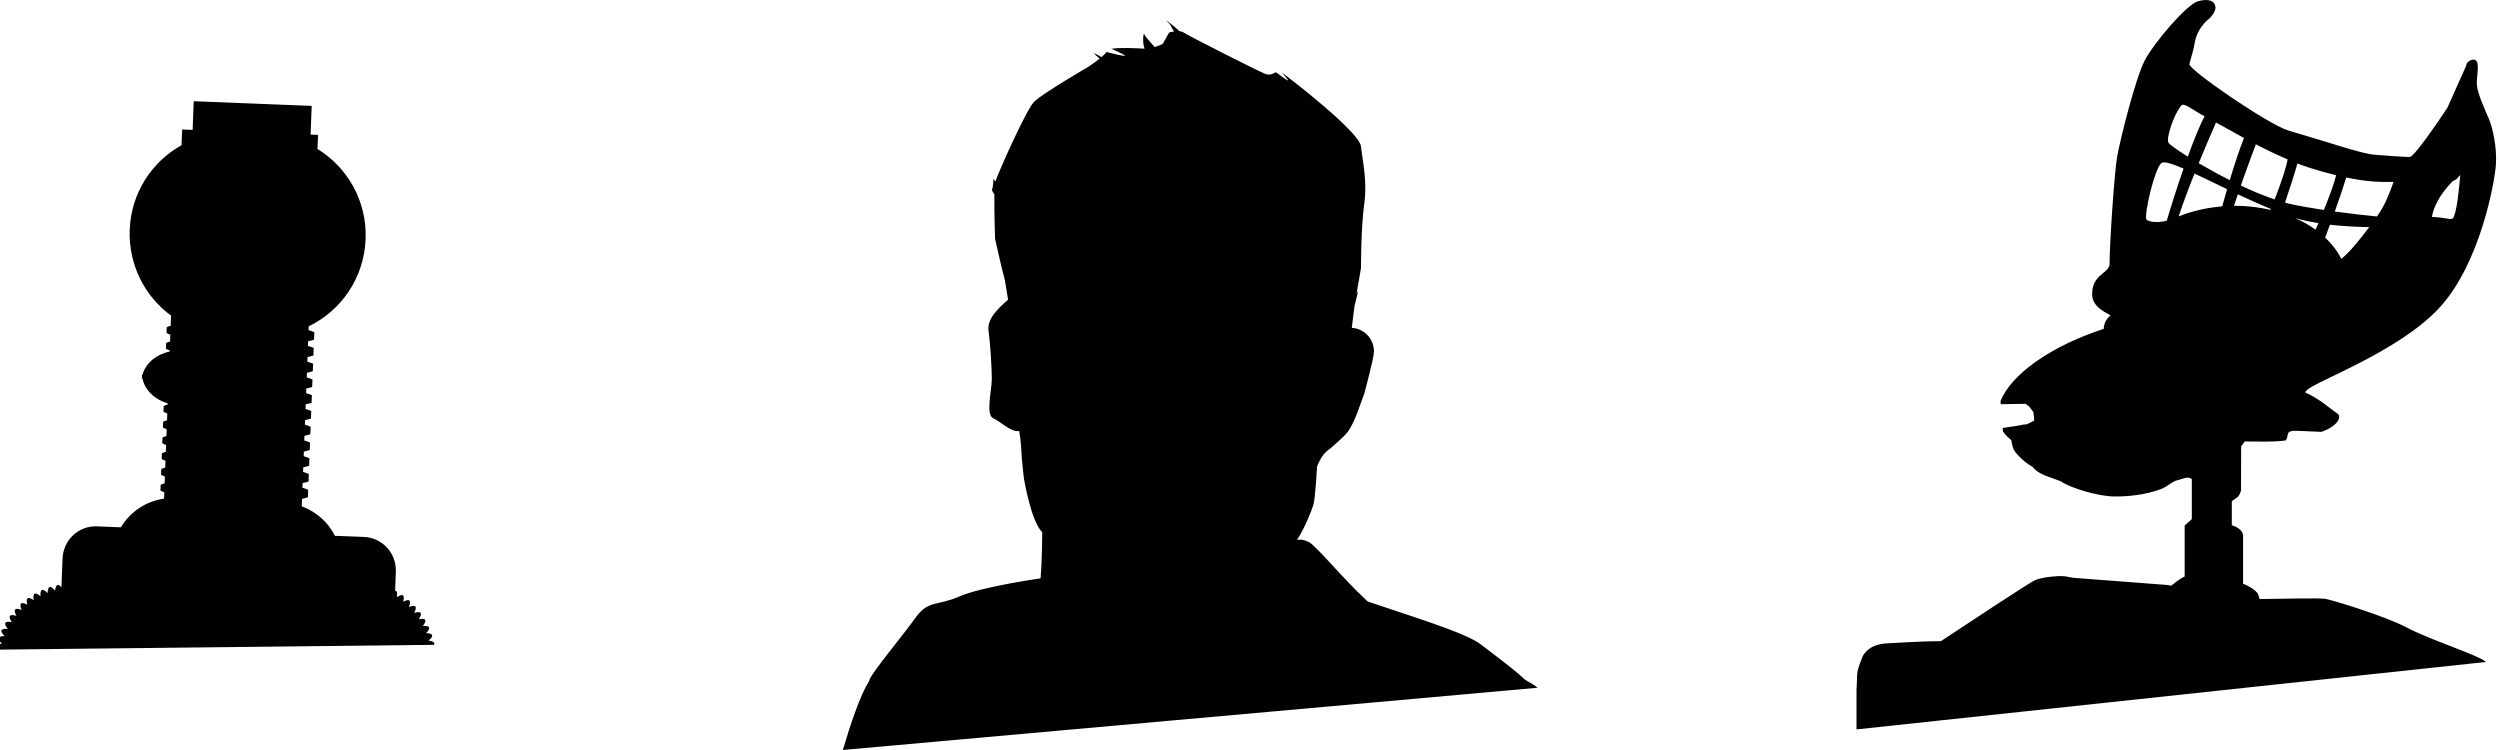 <?xml version="1.0" encoding="utf-8"?>
<!-- Generator: Adobe Illustrator 15.0.0, SVG Export Plug-In  -->
<!DOCTYPE svg PUBLIC "-//W3C//DTD SVG 1.1//EN" "http://www.w3.org/Graphics/SVG/1.1/DTD/svg11.dtd">
<svg version="1.1"
	 xmlns="http://www.w3.org/2000/svg" xmlns:xlink="http://www.w3.org/1999/xlink" xmlns:a="http://ns.adobe.com/AdobeSVGViewerExtensions/3.0/"
	 x="0px" y="0px" width="200px" height="60px" viewBox="0.31 0 200 60" overflow="visible" enable-background="new 0.31 0 200 60"
	 xml:space="preserve">
<defs>
</defs>
<path fill="#010101" d="M199.196,52.957c-0.606-0.543-4.501-1.779-6.294-2.73c-1.801-0.956-6.061-2.242-6.594-2.326
	c-0.397-0.061-3.619-0.008-5.231,0.023c-0.03-0.11-0.062-0.219-0.092-0.314c-0.163-0.498-1.229-0.914-1.229-0.914s0-3.154,0-3.82
	c0-0.5-0.603-0.765-0.901-0.865v-1.915c0.117-0.087,0.273-0.2,0.41-0.292c0.245-0.166,0.327-0.582,0.327-0.582l0.009-3.551
	c0.111,0.001,0.207-0.353,0.32-0.353c1.135,0,2.283,0.057,3.243-0.083c0.324-0.42-0.123-0.811,0.94-0.769l1.916,0.083
	c1.271-0.436,1.683-1.203,1.271-1.475c-0.688-0.457-1.271-1.08-2.59-1.697c0.053-0.041,0.098-0.086,0.131-0.13
	c0.492-0.665,7.372-3.073,10.648-6.645c3.277-3.571,4.424-10.133,4.505-11.462c0.082-1.329-0.245-2.908-0.573-3.655
	c-0.327-0.748-0.922-2.066-0.953-2.72c-0.027-0.586,0.134-1.1,0.053-1.682c-0.082-0.582-0.902-0.249-0.902,0.167l-1.514,3.378
	c-0.693,1.042-2.65,3.931-3.012,3.931c-0.43,0-2.15-0.125-2.887-0.187c-0.737-0.062-3.062-0.789-3.43-0.913
	c-0.369-0.125-1.598-0.467-3.39-1.018c-1.662-0.511-7.976-4.869-7.914-5.305c0.034-0.236,0.246-0.841,0.35-1.329
	c0.021-0.112,0.043-0.231,0.07-0.375c0.245-1.33,1.197-1.962,1.197-1.962s0.544-0.539,0.462-0.955
	c-0.081-0.416-0.491-0.665-1.393-0.416c-0.901,0.249-3.521,3.323-4.259,4.734c-0.737,1.411-1.966,6.313-2.212,7.725
	c-0.21,1.205-0.597,6.754-0.604,8.615c-0.103,0.729-1.424,0.791-1.393,2.411c0.021,1.047,1.293,1.496,1.475,1.651
	c-0.316,0.212-0.543,0.69-0.543,1.028c0,0.014,0.005,0.026,0.006,0.04c-4.247,1.387-7.43,3.65-8.268,5.793l0.02,0.24l1.997-0.031
	l0.276,0.218l0.338,0.437l0.062,0.592v0.095c-0.164,0.104-0.374,0.202-0.604,0.299l-0.195,0.012c0,0-0.492,0.094-0.676,0.124
	c-0.185,0.031-1.045,0.155-1.045,0.155l0.027,0.282c0.168,0.253,0.399,0.478,0.659,0.688c0.095,0.447,0.1,0.762,0.522,1.189
	c0.461,0.468,0.665,0.645,1.188,0.955c0.461,0.592,1.17,0.74,2.234,1.143c0.803,0.557,3.037,1.225,4.359,1.225
	c0.966,0,2.383-0.1,3.731-0.615c0.578-0.257,0.859-0.6,1.285-0.693c0.43-0.093,0.817-0.357,1.127-0.074v3.192l-0.573,0.517v4.07
	c-0.312,0.135-0.74,0.465-1.071,0.739c-0.138-0.022-0.271-0.056-0.413-0.065l-7.407-0.564c-0.312-0.053-0.538-0.094-0.61-0.109
	c-0.421-0.096-1.884,0.041-2.457,0.291c-0.439,0.191-5.105,3.271-7.248,4.692c-0.109,0.071-0.2,0.134-0.297,0.196
	c-0.396,0.005-0.765,0.012-0.933,0.012c-0.41,0-2.867,0.123-3.481,0.166c-1.494,0.104-1.863,1.08-1.863,1.08
	c-0.308,0.833-0.436,1.047-0.43,1.765c-0.013,0.122-0.041,0.784-0.041,0.909v3.125 M35.027,51.588
	c0.024-0.043,0.04-0.086,0.032-0.123c-0.024-0.111-0.197-0.183-0.465-0.219c0.208-0.171,0.319-0.322,0.284-0.428
	c-0.035-0.11-0.215-0.16-0.483-0.17c0.189-0.193,0.284-0.354,0.24-0.454c-0.048-0.105-0.231-0.136-0.5-0.118
	c0.168-0.212,0.248-0.381,0.19-0.479c-0.056-0.099-0.241-0.109-0.509-0.064c0.148-0.227,0.211-0.404,0.144-0.495
	c-0.066-0.092-0.253-0.085-0.513-0.01c0.123-0.243,0.166-0.427,0.091-0.507c-0.076-0.085-0.259-0.059-0.511,0.041
	c0.098-0.253,0.121-0.438,0.039-0.514c-0.085-0.076-0.266-0.03-0.503,0.096c0.069-0.26,0.074-0.449-0.016-0.514
	c-0.09-0.066-0.267-0.004-0.489,0.147c0.042-0.268,0.028-0.454-0.067-0.511c-0.018-0.011-0.05,0.007-0.073,0.005l0.06-1.527
	c0.058-1.481-1.079-2.728-2.538-2.786l-2.337-0.092c-0.524-1.07-1.476-1.923-2.654-2.361l0.023-0.598
	c0.183-0.037,0.346-0.078,0.471-0.123l0.023-0.602c-0.122-0.056-0.281-0.109-0.46-0.162l0.014-0.372
	c0.183-0.039,0.346-0.079,0.473-0.125l0.022-0.603c-0.123-0.055-0.282-0.109-0.461-0.162l0.016-0.371
	c0.182-0.039,0.345-0.08,0.471-0.125l0.022-0.602c-0.121-0.057-0.28-0.109-0.458-0.163l0.013-0.37
	c0.183-0.039,0.346-0.08,0.472-0.125l0.023-0.603c-0.122-0.056-0.281-0.109-0.46-0.163l0.014-0.369
	c0.182-0.041,0.345-0.081,0.472-0.126l0.023-0.603c-0.123-0.056-0.282-0.109-0.46-0.162l0.015-0.37
	c0.182-0.04,0.344-0.081,0.47-0.126l0.024-0.602c-0.123-0.057-0.281-0.109-0.46-0.163l0.014-0.37c0.182-0.04,0.346-0.08,0.472-0.125
	l0.023-0.604c-0.123-0.055-0.282-0.108-0.461-0.162l0.015-0.371c0.183-0.039,0.345-0.08,0.471-0.125l0.023-0.602
	c-0.123-0.056-0.282-0.109-0.46-0.162l0.015-0.371c0.183-0.039,0.345-0.079,0.472-0.126l0.022-0.602
	c-0.122-0.056-0.281-0.109-0.46-0.163l0.014-0.371c0.183-0.039,0.346-0.079,0.472-0.125l0.023-0.602
	c-0.123-0.056-0.282-0.109-0.46-0.162l0.015-0.372c0.182-0.039,0.344-0.079,0.471-0.125l0.022-0.602
	c-0.12-0.055-0.28-0.109-0.459-0.162l0.012-0.304c2.592-1.248,4.433-3.873,4.553-6.983c0.117-3.042-1.452-5.735-3.85-7.208
	l0.044-1.127l-0.597-0.023l0.089-2.295l-9.437-0.374l-0.088,2.294l-0.839-0.033l-0.049,1.259c-2.374,1.318-4.033,3.816-4.146,6.759
	c-0.108,2.811,1.214,5.342,3.309,6.873l-0.031,0.811c-0.124,0.036-0.234,0.073-0.315,0.114l-0.019,0.463
	c0.079,0.046,0.186,0.093,0.307,0.139l-0.021,0.544c-0.124,0.036-0.233,0.074-0.315,0.115l-0.019,0.462
	c0.08,0.047,0.186,0.094,0.307,0.138l-0.004,0.085c-1.079,0.231-1.919,0.933-2.171,1.843l-0.061-0.003
	c0.004,0.052,0.02,0.1,0.025,0.15c-0.01,0.051-0.029,0.098-0.035,0.148l0.06,0.002c0.18,0.928,0.962,1.693,2.021,2.01l-0.003,0.091
	c-0.124,0.036-0.234,0.074-0.316,0.114l-0.019,0.463c0.079,0.047,0.186,0.094,0.307,0.139l-0.021,0.546
	c-0.123,0.034-0.232,0.073-0.315,0.112l-0.018,0.465c0.079,0.045,0.185,0.092,0.306,0.139l-0.021,0.545
	c-0.123,0.035-0.233,0.074-0.314,0.112l-0.019,0.464c0.079,0.047,0.186,0.094,0.307,0.139l-0.021,0.545
	c-0.125,0.035-0.234,0.074-0.315,0.113l-0.019,0.465c0.079,0.045,0.186,0.093,0.306,0.138l-0.021,0.545
	c-0.124,0.035-0.233,0.074-0.315,0.114l-0.018,0.463c0.079,0.046,0.185,0.094,0.306,0.139l-0.021,0.545
	c-0.124,0.035-0.234,0.074-0.315,0.113l-0.019,0.465c0.078,0.045,0.186,0.092,0.306,0.137l-0.019,0.506
	c-1.486,0.22-2.74,1.091-3.447,2.296l-1.926-0.077c-1.458-0.057-2.688,1.096-2.746,2.576l-0.089,2.312
	c-0.11-0.146-0.213-0.225-0.299-0.205c-0.108,0.023-0.178,0.197-0.217,0.465c-0.168-0.215-0.316-0.33-0.423-0.294
	c-0.107,0.034-0.157,0.215-0.17,0.485c-0.188-0.194-0.347-0.293-0.449-0.246c-0.103,0.045-0.135,0.229-0.12,0.5
	c-0.208-0.173-0.376-0.257-0.473-0.199c-0.096,0.057-0.11,0.243-0.067,0.511c-0.224-0.15-0.399-0.214-0.49-0.146
	c-0.09,0.063-0.085,0.253-0.014,0.513c-0.239-0.127-0.42-0.172-0.503-0.096c-0.083,0.076-0.059,0.262,0.038,0.514
	c-0.251-0.1-0.435-0.126-0.51-0.041c-0.075,0.08-0.032,0.265,0.09,0.507c-0.26-0.075-0.446-0.081-0.512,0.01
	c-0.067,0.091-0.005,0.269,0.143,0.495c-0.266-0.045-0.453-0.033-0.509,0.064c-0.057,0.098,0.023,0.267,0.191,0.477
	c-0.268-0.018-0.453,0.016-0.499,0.12c-0.045,0.102,0.05,0.261,0.24,0.454c-0.269,0.01-0.449,0.061-0.485,0.17
	c-0.034,0.105,0.078,0.257,0.286,0.428c-0.267,0.035-0.44,0.107-0.465,0.218c-0.017,0.079,0.046,0.172,0.163,0.271 M123.31,55.021
	c-0.179-0.165-0.436-0.33-0.761-0.498c-0.079-0.051-0.158-0.104-0.239-0.151c-1.115-1.038-2.658-2.128-3.54-2.823
	c-1.197-0.943-6.052-2.4-9.039-3.428c-2.005-1.833-4.101-4.445-4.708-4.752c-0.42-0.213-0.677-0.225-0.953-0.176
	c0.593-0.891,1.128-2.247,1.301-2.771c0.173-0.525,0.303-3.121,0.303-3.121c0.303-0.66,0.477-1.013,1.04-1.408
	c0,0,1.139-0.951,1.432-1.363c0.548-0.771,0.911-1.979,1.302-3.033c0,0,0.78-2.847,0.78-3.377c0-1.015-0.787-1.836-1.774-1.89
	l0.213-1.726l0.309-1.252l-0.146,0.264l0.357-2.045c0,0,0-3.298,0.261-5.146c0.26-1.846-0.131-3.43-0.261-4.618
	c-0.127-1.159-5.701-5.454-6.325-5.899c0.364,0.404,0.568,0.656,0.472,0.623c-0.113-0.038-0.482-0.295-0.954-0.653
	c-0.224,0.107-0.474,0.285-0.868,0.126c-0.65-0.264-6.114-3.034-6.505-3.298c-0.094-0.064-0.211-0.097-0.334-0.11
	c-0.605-0.549-1.324-1.094-0.967-0.764c0.358,0.33,0.243,0.396,0.535,0.78c-0.227,0.034-0.404,0.094-0.404,0.094l-0.521,0.923
	l-0.627,0.239c-0.449-0.491-0.77-0.862-0.803-0.965c-0.129-0.387-0.191,0.679-0.011,1.093c-0.673-0.043-2.02-0.107-2.646,0.009
	c0.719,0.322,1.192,0.553,1.063,0.563c-0.14,0.012-0.73-0.116-1.464-0.308c-0.078,0.117-0.225,0.259-0.395,0.404
	c-0.285-0.165-0.5-0.277-0.572-0.295c-0.078-0.02,0.106,0.155,0.417,0.422c-0.438,0.351-0.947,0.683-0.947,0.683
	s-3.643,2.11-4.294,2.77c-0.627,0.636-2.82,5.554-3.094,6.377c-0.08-0.095-0.133-0.166-0.172-0.225
	c0.03,0.273-0.031,0.67-0.101,0.896c0.015,0.052,0.03,0.101,0.049,0.141c0.028,0.056,0.08,0.126,0.141,0.204
	c-0.019,1.337,0.055,3.556,0.055,3.556s0.521,2.375,0.781,3.298l0.26,1.583c-0.91,0.791-1.69,1.583-1.562,2.506
	c0.131,0.924,0.261,2.902,0.261,3.826c0,0.923-0.521,2.901,0.13,3.166c0.519,0.211,1.442,1.152,2.062,1.004
	c0.142,0.756,0.194,1.896,0.215,2.244c0.02,0.349,0.162,1.551,0.162,1.551s0.569,3.463,1.464,4.303c0,0,0,2.111-0.131,3.694
	c0,0-4.684,0.66-6.504,1.451c-1.822,0.792-2.472,0.265-3.513,1.716s-3.253,4.09-3.644,4.881c-0.026,0.057-0.04,0.111-0.062,0.17
	c-0.709,1.141-1.479,3.424-2.097,5.512 M196.526,14.49c0.479-0.143,0.634-0.72,0.594-0.354c-0.087,0.813-0.226,2.783-0.573,3.323
	c-0.107,0.169-0.85-0.098-1.68-0.104C194.969,16.623,195.461,15.579,196.526,14.49z M181.949,16.793
	c-0.896-0.209-1.85-0.331-2.849-0.331c-0.024,0-0.048,0.003-0.072,0.004c0.1-0.306,0.201-0.612,0.307-0.921
	c0.864,0.407,1.757,0.806,2.644,1.174C181.968,16.743,181.958,16.768,181.949,16.793z M185.556,18.374
	c-0.49-0.353-1.036-0.668-1.637-0.933c0.587,0.177,1.22,0.302,1.864,0.405C185.708,18.022,185.633,18.197,185.556,18.374z
	 M187.614,20.708c-0.305-0.618-0.747-1.19-1.294-1.705c0.131-0.342,0.261-0.683,0.387-1.024c1.048,0.119,2.119,0.172,3.14,0.191
	C189.019,19.276,188.2,20.258,187.614,20.708z M191.795,14.552c-0.296,0.8-0.622,1.782-1.326,2.767
	c-1.124-0.111-2.284-0.247-3.376-0.396c0.383-1.071,0.706-2.035,0.916-2.724C189.708,14.55,190.625,14.571,191.795,14.552z
	 M184.103,13.077c0.334,0.127,0.667,0.248,0.996,0.354c0.743,0.236,1.441,0.429,2.103,0.588c-0.179,0.704-0.538,1.69-0.981,2.779
	c-1.066-0.16-2.035-0.33-2.778-0.501c-0.105-0.024-0.222-0.062-0.331-0.091C183.536,14.958,183.896,13.822,184.103,13.077z
	 M183.318,12.753c-0.128,0.726-0.533,1.904-1.037,3.202c-0.861-0.29-1.786-0.677-2.705-1.112c0.432-1.239,0.869-2.418,1.203-3.3
	C181.602,11.973,182.459,12.387,183.318,12.753z M179.831,11.04c-0.352,0.871-0.753,2.08-1.141,3.37
	c-0.89-0.45-1.745-0.92-2.483-1.354c0.535-1.304,1.047-2.493,1.383-3.257C178.257,10.169,179.021,10.6,179.831,11.04z
	 M174.821,8.437c0.215-0.249,0.923,0.379,1.853,0.865c-0.383,0.725-0.859,1.906-1.339,3.228c-0.908-0.567-1.508-1.005-1.559-1.134
	C173.612,10.979,174.225,9.127,174.821,8.437z M173.652,17.657c-0.955,0.244-1.585,0.016-1.637-0.115
	c-0.164-0.416,0.615-3.903,1.188-4.484c0.182-0.184,0.842,0.021,1.791,0.431C174.479,14.966,173.993,16.491,173.652,17.657z
	 M174.603,17.313c0.333-1.021,0.791-2.237,1.269-3.428c0.768,0.359,1.658,0.796,2.604,1.25c-0.135,0.462-0.265,0.922-0.389,1.375
	C176.83,16.612,175.651,16.891,174.603,17.313z"/>
</svg>
